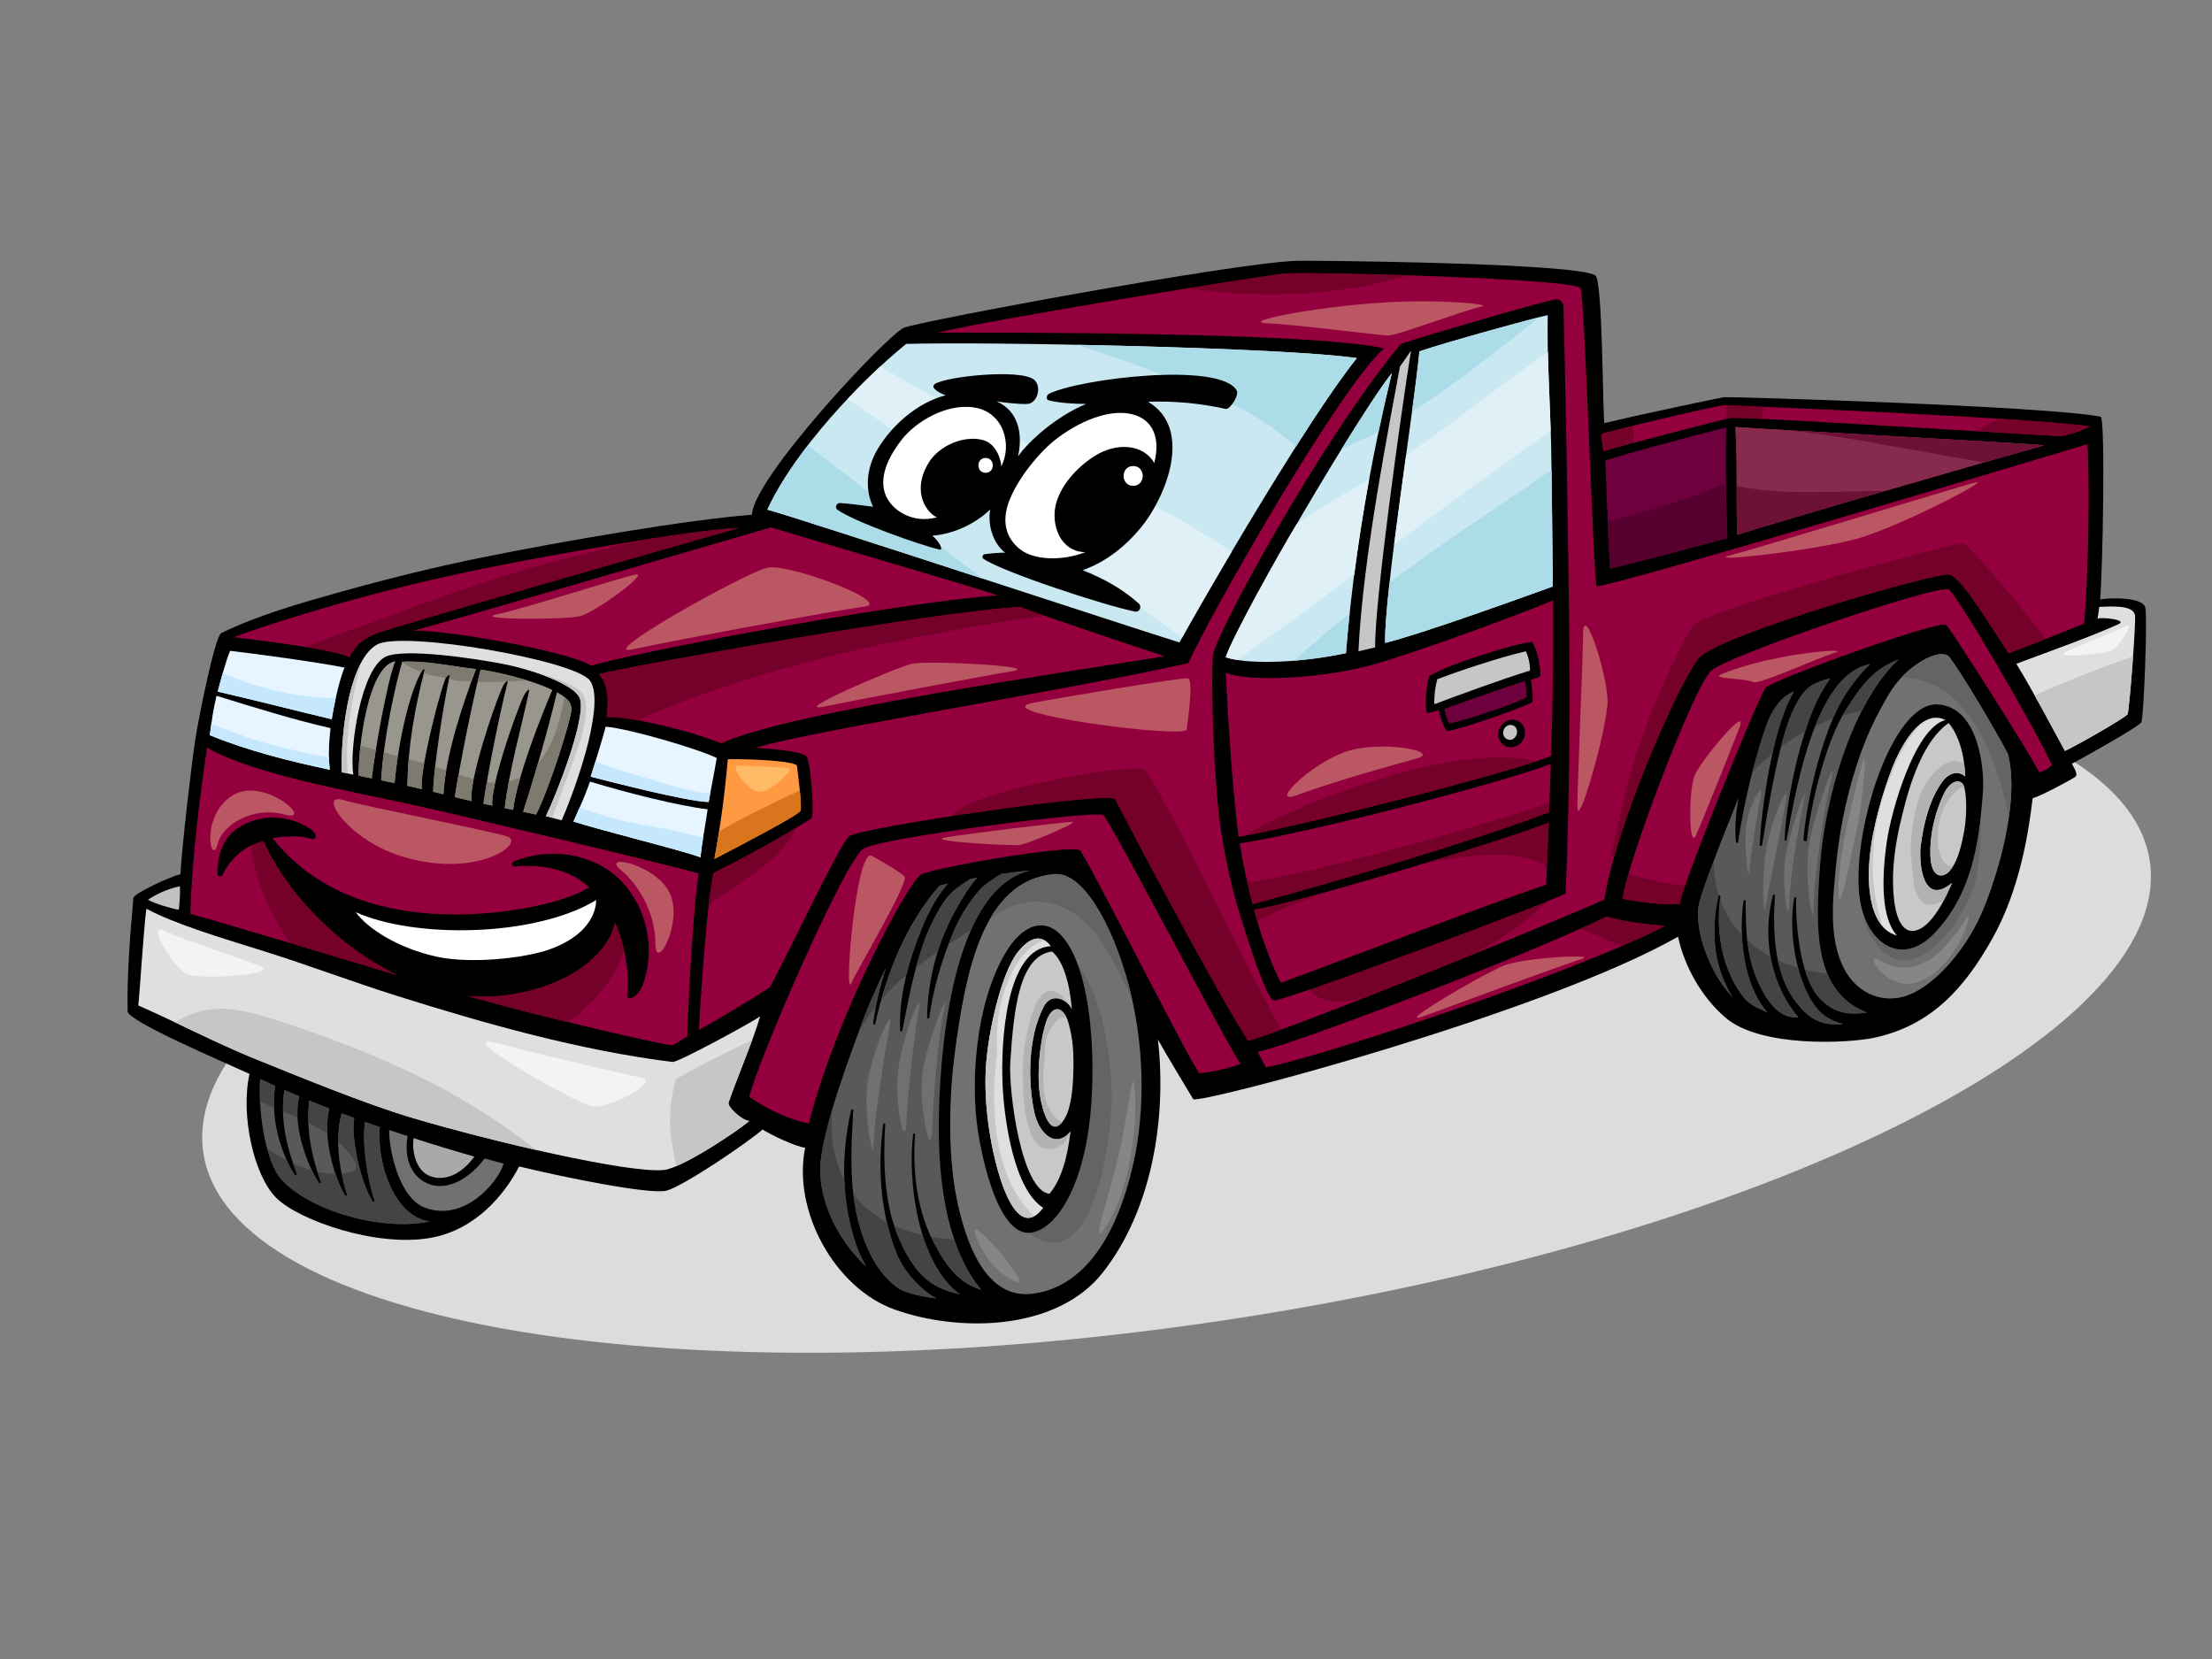 <?xml version="1.0" encoding="utf-8"?>
<!-- Generator: Adobe Illustrator 17.0.0, SVG Export Plug-In . SVG Version: 6.00 Build 0)  -->
<!DOCTYPE svg PUBLIC "-//W3C//DTD SVG 1.1//EN" "http://www.w3.org/Graphics/SVG/1.1/DTD/svg11.dtd">
<svg version="1.1" id="Layer_1" xmlns="http://www.w3.org/2000/svg" xmlns:xlink="http://www.w3.org/1999/xlink" x="0px" y="0px"
	 width="800px" height="600px" viewBox="0 0 800 600" enable-background="new 0 0 800 600" xml:space="preserve">
<rect x="0" y="0" width="800" height="600" fill="#808080" stroke="none"/>
<g>
	<path fill="#DCDCDC" d="M777.495,311.384c9.388,62.605-140.585,136.988-334.976,166.147
		c-194.387,29.162-359.583,2.046-368.973-60.556c-9.391-62.594,140.585-136.983,334.971-166.14
		C602.909,221.674,768.102,248.79,777.495,311.384z"/>
	<path d="M775.885,219.744c-0.829-3.523-10.778-3.735-16.354-2.983c0.899-8.72,2.013-65.717,0.184-66.068
		c-20.285-3.894-134.161-7.257-136.153-7.051c-1.133,0.122-28.225,5.794-43.335,9.383c-0.641-5.379-0.595-51.239-3.197-53.356
		c-5.693-4.626-103.863-5.538-108.499-5.335c-24.186,1.067-135.528,21.762-141.568,24.189c-5.89,2.367-54.563,54.282-55.01,67.633
		c-24.157,1.928-68.044,9.494-96.939,15.324c-17.44,3.518-34.705,7.788-51.843,12.584c-14.418,4.033-29.635,8.338-43.16,14.906
		c-2.285,1.109-8.32,31.332-9.474,39.134c-1.515,10.217-4.536,36.322-5.296,48.053c-3.781,0.946-16.847,6.909-17.001,8.642
		c-1.149,12.898-2.353,27.995-2.087,40.946c0.073,3.51,32.619,17.425,44.092,22.647c-3.319,14.792,1.5,36.663,9.654,44.817
		c8.156,8.156,36.336,18.025,55.971,14.458c16.308-2.969,26.697-15.792,31.883-25.8c16.602,4.033,47.334,10.229,53.266,8.749
		c5.932-1.482,29.032-17.125,34.78-22.106c3.521,2.198,11.702,6.057,15.399,6.597c-4.669,22.632,10.603,50.757,32.401,58.517
		c23.526,8.374,58.594,7.693,75.204-13.351c17.644-22.355,23.264-55.476,19.971-84.316c2.441,4.425,10.142,17.233,12.759,21.555
		c1.296,2.145,126.38-30.858,175.355-58.747c2.284,10.783,8.623,22.026,17.201,29.316c12.886,10.955,44.556,9.195,53.692,7.247
		c20.407-4.355,32.538-17.632,42.777-35.886c10.117-18.035,13.199-39.152,14.57-50.737c3.525-1.036,14.519-7.035,15.462-7.788
		c1.037-0.83-0.418-3.112-1.255-4.708c7.06-3.794,24.199-13.449,25.098-14.99C775.332,259.677,776.719,223.269,775.885,219.744z"/>
	<path fill="#94003D" d="M623.687,146.545c1.659,0,110.841,4.445,132.085,7.669c-2.073,1.246-7.462,3.114-10.16,3.525
		c-7.258-0.207-108.071-6.756-119.437-6.635c-0.824,0.01-38.731,9.798-46.238,12.03c-0.211-1.245-0.777-4.061-0.777-6.196
		C595.278,152.558,622.027,146.545,623.687,146.545z"/>
	<path fill="#862B4D" d="M739.184,161.062c-24.261,6.841-99.167,28.437-110.871,32.351c-0.479-9.545,0.144-25.096-0.685-38.992
		C637.997,155.252,735.889,160.508,739.184,161.062z"/>
	<path fill="#6E003D" d="M624.716,194.606c-14.505,3.984-31.304,8.336-42.421,11.102c-0.643-10.708-1.63-37.114-1.714-39.165
		c7.028-2.374,32.509-9.223,43.728-11.911C623.864,165.635,624.335,186.463,624.716,194.606z"/>
	<path fill="#862B4D" d="M739.184,161.062c-24.261,6.841-99.167,28.437-110.871,32.351c-0.479-9.545,0.144-25.096-0.685-38.992
		C637.997,155.252,735.889,160.508,739.184,161.062z"/>
	<path fill="#6E1137" d="M646.56,155.593c13.446,1.356,26.782,3.819,40.298,6.221c9.971,1.776,19.902,3.592,29.874,5.341
		c0.217,0.038,0.435,0.077,0.652,0.114c8.874-2.541,16.535-4.726,21.8-6.206C736.649,160.633,678.151,157.427,646.56,155.593z"/>
	<path fill="#6E1137" d="M663.624,177.875c-10.128,0.128-20.609,0.387-30.646-1.26c-1.681-0.277-3.304-0.484-4.878-0.737
		c0.007,6.687-0.025,12.843,0.212,17.535c6.101-2.04,29.383-8.887,53.706-15.943C675.898,177.604,669.763,177.793,663.624,177.875z"
		/>
	<path fill="#570030" d="M581.473,188.649c0.276,6.49,0.576,12.937,0.822,17.059c11.117-2.766,27.916-7.118,42.421-11.102
		c-0.195-4.208-0.416-11.806-0.523-19.685C610.316,180.47,595.966,184.782,581.473,188.649z"/>
	<path fill="#CAE8F1" d="M327.73,124.386c27.689-0.882,136.534,1.253,162.998,5.125c-18.64,23.158-57.409,90.387-64.168,102.841
		c-12.808-3.914-140.591-45.941-149.043-48.021C287.479,162.631,311.665,137.376,327.73,124.386z"/>
	<path fill="#99968E" d="M189.344,251.835c-3.533,7.763-12.18,33.399-11.276,39.525c-1.072-0.226-2.15-0.439-3.221-0.673
		c1.442-10.853,5.985-33.175,8.789-44.157c0.105-0.409-0.914-0.179-1.861,1.899c-3.643,8.025-12.5,35.288-11.157,41.315
		c-2.053-0.473-4.104-0.954-6.146-1.473c1.794-11.652,6.831-36.735,9.358-46.08c5.676,0.753,18.919,3.78,25.92,7.374
		c-4.163,9.838-12.678,31.219-14.189,43.32c-0.668-0.134-2.357-0.461-3.025-0.593c1.709-14.273,5.899-28.598,8.886-42.702
		C191.513,249.164,190.29,249.755,189.344,251.835z"/>
	<path fill="#99968E" d="M160.967,245.785c-2.81,7.482-9.427,34.64-8.366,39.615c-1.749-0.398-3.501-0.805-5.257-1.186
		c0.149-13.93,2.676-28.399,6.226-41.852c0.114-0.434-0.431-0.526-0.67-0.162c-4.23,6.42-8.58,24.014-10.22,41.016
		c-1.605-0.339-3.206-0.675-4.808-1.001c0.772-15.243,5.287-35.169,7.582-42.862c8.134-0.571,17.536,1.587,26.675,2.644
		c-4.763,12.674-10.97,31.025-11.764,45.263c-1.238-0.304-2.476-0.618-3.714-0.916c0.154-8.593,3.749-31.859,6.016-42.076
		C162.775,243.788,161.537,244.269,160.967,245.785z"/>
	<path fill="#99968E" d="M134.443,281.515c-1.58-0.321-3.162-0.647-4.744-0.964c-0.134-9.609,3.271-39.875,13.297-41.389
		C140.231,245.451,135.615,271.322,134.443,281.515z"/>
	<path fill="#99968E" d="M201.452,250.325c2.023,1.42,5.155,2.681,5.225,6.071c0.069,3.384-8.074,29.029-12.793,38.193
		c-1.186-0.224-3.495-0.758-4.681-0.992C193.703,279.644,197.999,264.583,201.452,250.325z"/>
	<path fill="#7E7A70" d="M183.23,246.47c0.229-0.13,0.374-0.12,0.398-0.018c2.421-0.099,4.828-0.222,7.197-0.332
		c-6.326-1.965-13.279-3.436-16.994-3.927c-0.331,1.216-0.703,2.713-1.106,4.402C176.216,246.678,179.739,246.608,183.23,246.47z"/>
	<path fill="#7E7A70" d="M171.301,281.784c-1.474-0.418-2.959-0.912-4.457-1.443c-0.324-0.117-0.648-0.215-0.974-0.329
		c-0.561,3.124-1.044,5.959-1.398,8.259c2.041,0.52,4.093,1.001,6.146,1.473C170.282,288.228,170.588,285.354,171.301,281.784z"/>
	<path fill="#7E7A70" d="M179.094,283.081c-1.004-0.025-2.006-0.11-3.019-0.257c-0.508,2.963-0.937,5.66-1.228,7.863
		c1.071,0.234,2.148,0.448,3.221,0.673C177.831,289.741,178.269,286.737,179.094,283.081z"/>
	<path fill="#7E7A70" d="M184.051,282.59c-0.6,3.236-1.126,6.47-1.515,9.702c0.668,0.132,2.357,0.459,3.025,0.593
		c0.421-3.371,1.398-7.476,2.661-11.842C186.837,281.753,185.447,282.259,184.051,282.59z"/>
	<path fill="#7E7A70" d="M138.814,272.082c-0.446,3.478-0.782,6.909-0.942,10.133c1.602,0.326,3.202,0.662,4.808,1.001
		c0.314-3.254,0.727-6.523,1.218-9.734C142.199,273.016,140.507,272.555,138.814,272.082z"/>
	<path fill="#7E7A70" d="M152.367,243.102c0.182-0.312,0.359-0.633,0.533-0.902c0.239-0.364,0.783-0.272,0.67,0.162
		c-0.1,0.362-0.185,0.735-0.279,1.104c0.546,0.196,1.098,0.369,1.649,0.541c2.066,0.344,4.151,0.732,6.291,1.221
		c0.618-1.071,1.53-1.375,1.437-0.959c-0.085,0.393-0.174,0.807-0.266,1.236c0.702,0.167,1.418,0.354,2.133,0.54
		c1.955,0.236,3.941,0.373,5.937,0.464c0.565-1.559,1.119-3.085,1.657-4.512c-9.139-1.057-18.541-3.216-26.675-2.644
		c-0.017,0.05-0.033,0.115-0.048,0.169C147.616,240.982,149.943,242.159,152.367,243.102z"/>
	<path fill="#7E7A70" d="M153.403,276.114c-1.859-0.528-3.719-1.046-5.58-1.559c-0.269,3.236-0.439,6.463-0.479,9.657
		c1.756,0.381,3.508,0.789,5.257,1.186C152.285,283.916,152.658,280.445,153.403,276.114z"/>
	<path fill="#7E7A70" d="M157.371,277.279c-0.409,3.675-0.68,6.859-0.718,9.066c1.238,0.297,2.476,0.611,3.714,0.916
		c0.154-2.785,0.523-5.725,1.039-8.749C160.063,278.081,158.719,277.682,157.371,277.279z"/>
	<path fill="#7E7A70" d="M130.383,269.603c-0.509,4.477-0.718,8.426-0.685,10.949c1.582,0.317,3.164,0.643,4.744,0.964
		c0.297-2.596,0.823-6.211,1.48-10.259C134.07,270.726,132.222,270.172,130.383,269.603z"/>
	<path fill="#7E7A70" d="M204.155,252.117c-1.585,8.802-4.203,17.824-9.604,23.939c-1.726,5.939-3.508,11.842-5.347,17.54
		c1.186,0.234,3.495,0.768,4.681,0.992c4.719-9.164,12.861-34.809,12.793-38.193C206.638,254.373,205.493,253.115,204.155,252.117z"
		/>
	<path fill="#DFDFDF" d="M209.775,252.782c-1.906-5.725-19.46-11.042-27.49-12.599c-11.558-2.245-36.075-5.75-42.694-2.721
		c-9.007,4.113-13.297,33.324-11.816,42.695c-1.412-0.286-2.817-0.576-4.223-0.867c-0.232-17.803,3.555-41.073,12.82-46.182
		c9.271-5.112,71.674,5.648,76.998,13.052c5.321,7.405-3.394,34.563-10.215,50.51c-1.55-0.296-4.175-1.194-5.725-1.485
		C201.639,286.453,212.045,259.59,209.775,252.782z"/>
	<path fill="#E6F5FF" d="M213.37,282.67c13.05,3.974,31.59,8.703,42.565,10.026c-0.834,5.863-2.001,11.562-2.603,17.367
		c-6.288-2.417-35.611-9.607-45.936-12.95C209.588,292.142,211.617,287.82,213.37,282.67z"/>
	<path fill="#E6F5FF" d="M213.614,280.896c1.173-3.527,4.868-15.619,5.433-18.09c9.064,0.787,34.239,8.324,40.104,11.321
		c0.028,0.012,0.06-0.01,0.089-0.012c-1.036,6.097-2.17,11.395-2.927,15.937C248.865,289.987,220.583,282.703,213.614,280.896z"/>
	<path fill="#FF9942" d="M263.228,274.588c8.931-0.192,24.78,0.743,24.998,2.379c0.21,1.632,1.926,14.782,1.283,16.281
		c-0.643,1.497-20.451,11.867-31.132,17.414C260.555,298.678,262.092,287.462,263.228,274.588z"/>
	<path fill="#D9751C" d="M260.054,300.69c-0.52,3.298-1.061,6.602-1.677,9.971c10.681-5.546,30.489-15.917,31.132-17.414
		c0.301-0.702,0.083-3.938-0.251-7.355C279.352,290.484,269.523,295.23,260.054,300.69z"/>
	<path fill="#94003D" d="M260.851,268.859c-10.768-4.447-32.729-9.836-41.489-9.527c0.757-5.1,0.813-11.47-2.706-15.529
		c11.087-2.94,122.399-22.833,152.278-24.259c9.651,3.595,47.16,16.201,52.286,17.789
		C390.985,242.315,284.748,257.483,260.851,268.859z"/>
	<path fill="#94003D" d="M278.821,190.736c13.985,4.27,72.457,21.328,82.103,24.588c-39.299,2.8-136.056,21.65-147.079,25.482
		c-7.857-5.24-52.83-13.095-64.385-12.724C160.907,225.189,251.902,198.557,278.821,190.736z"/>
	<path fill="#94003D" d="M127.279,217.015c17.183-4.771,34.588-8.817,52.077-12.29c16.381-3.251,69.385-13.047,87.925-13.802
		c-21.376,6.054-127.727,36.531-131.854,38.405c-4.131,1.871-6.637,3.72-9.089,8.356c-6.034-3.039-32.908-6.089-41.801-7.222
		C92.668,227.243,112.95,220.992,127.279,217.015z"/>
	<path fill="#E6F5FF" d="M83.218,235.377c8.13,0.947,31.023,3.976,41.394,6.064c-1.859,4.155-3.927,13.961-4.631,18.685
		c-12.551-2.992-27.579-6.848-41.227-9.993C78.992,249.187,81.521,239.226,83.218,235.377z"/>
	<path fill="#E6F5FF" d="M78.295,251.646c13.559,4.151,27.438,8.55,41.253,11.69c-0.608,5.165-0.817,10.409-0.282,15.051
		c-14.676-3.121-29.207-6.734-43.388-12.495C76.527,260.869,77.11,256.564,78.295,251.646z"/>
	<path fill="#C6E8FF" d="M241.099,299.784c-10.728-1.656-21.316-3.789-31.449-7.768c-0.73,1.666-1.477,3.338-2.254,5.097
		c10.326,3.343,39.648,10.533,45.936,12.95c0.247-2.407,0.605-4.798,0.985-7.188C249.892,301.926,245.482,300.905,241.099,299.784z"
		/>
	<path fill="#C6E8FF" d="M232.968,285.703c9.442,2.219,19.366,4.313,23.344,4.348c0.169-1.004,0.358-2.056,0.558-3.132
		c-6.816-0.469-13.638-2.704-20.051-4.614c-7.33-2.183-14.569-4.15-21.446-6.975c-0.723,2.345-1.377,4.414-1.759,5.565
		c3.012,0.782,10.013,2.588,17.587,4.39C231.791,285.424,232.375,285.563,232.968,285.703z"/>
	<path fill="#C6E8FF" d="M80.57,243.382c-0.934,3.274-1.691,6.254-1.816,6.751c13.648,3.145,28.676,7.001,41.227,9.993
		c0.287-1.933,0.805-4.721,1.447-7.619C107.519,252.298,93.256,249.01,80.57,243.382z"/>
	<path fill="#C6E8FF" d="M100.334,269.793c-5.316-1.209-10.534-2.8-15.499-4.88c-2.818-0.966-5.621-1.971-8.429-2.967
		c-0.179,1.281-0.352,2.584-0.528,3.946c14.18,5.762,28.712,9.375,43.388,12.495c-0.167-1.458-0.241-2.99-0.272-4.545
		C112.667,272.915,106.456,271.514,100.334,269.793z"/>
	<path fill="#94003D" d="M74.888,270.381c16.455,9.646,52.077,15.755,76.595,21.176c13.429,2.97,92.91,21.763,101.214,24.355
		c-1.684,9.896-3.575,41.486-4.143,58.888c-1.174,0.707-4.163,2.837-5.484,3.219c-1.326,0.379-49.568-10.755-73.882-17.768
		c24.645,1.916,49.314-9.861,53.285-26.508c3.214,6.996,5.239,17.121,4.405,26.287c-0.19,2.081,3.807,0.83,5.488-3.592
		c4.161-10.975,2.833-24.973-5.863-35.756c-9.412-11.664-26.92-14.918-40.762-9.059c-0.904,0.383-0.695,1.807,0.354,1.727
		c9.988-0.81,19.719,0.947,27.009,7.506c-9.362,6.243-37.114,11.812-61.106,9.243c-25.784-2.763-42.625-13.282-53.455-26.997
		c4.843-0.782,10.404-0.944,13.986,0.237c2.025,0.668,2.477-1.651-0.18-3.455c-6.62-4.489-15.586-5.701-23.516-1.995
		c-7.726,3.615-10.277,10.334-10.147,18.306c0.015,0.954,1.351,1.093,1.736,0.314c3.44-6.898,8.608-10.805,14.904-12.27
		c6.954,15.932,23.897,36.356,48.475,48.522c-13.317-3.957-62.676-18.975-74.96-22.225
		C69.218,311.994,72.616,285.134,74.888,270.381z"/>
	<path fill="#FFFFFF" d="M158.131,346.043c-14.106-3.067-25.171-10.158-29.485-16.161c21.237,9.614,64.793,9.079,86.954-4.342
		c0,5.107-3.623,13.13-16.904,17.843C189.53,346.632,170.028,348.635,158.131,346.043z"/>
	<path fill="#C1C1C1" d="M65.052,320.509c0.192,2.835-0.189,6.809-0.378,8.511c-2.997-0.463-8.632-2.22-11.163-3.593
		C55.975,323.723,59.951,321.64,65.052,320.509z"/>
	<path fill="#595959" d="M101.752,426.538c-5.29-5.857-8.525-22.981-7.661-36.326c1.811,0.855,3.62,1.691,5.421,2.504
		c-2.123,14.405,3.815,27.301,7.064,32.199c0.286,0.431,0.997,0.075,0.809-0.407c-4.417-11.208-6.011-21.371-4.512-30.297
		c1.796,0.792,3.583,1.539,5.372,2.297c-2.686,10.214,2.94,25.273,7.152,31.346c0.244,0.354,0.854,0.102,0.697-0.321
		c-4.156-11.047-5.351-21.608-4.211-29.481c2.678,1.106,4.529,1.841,7.228,2.892c-2.588,10.365,1.853,25.013,5.66,31.426
		c0.242,0.401,0.844,0.085,0.722-0.336c-3.373-11.04-4.186-21.127-1.94-29.375c1.52,0.573,3.064,1.136,4.602,1.701
		c-1.206,3.672,0.942,20.753,6.629,30.267c0.266,0.454,0.839-0.12,0.67-0.601c-2.968-8.311-4.582-22.121-3.406-28.257
		c1.754,0.63,3.506,1.253,5.289,1.863c-1.113,13.715,5.56,32.62,18.162,34.102C138.445,445.44,112.129,438.028,101.752,426.538z"/>
	<path fill="#717171" d="M153.834,436.84c-9.878-3.566-13.259-22.066-13.088-28.157c2.21,0.75,4.443,1.488,6.677,2.219
		c-1.246,6.719,0.55,14.224,7.182,17.106c7.758,3.369,16.256-2.95,20.649-9.046c1.343,0.369,4.799,1.345,6.918,1.901
		C180.051,427.673,167.998,441.957,153.834,436.84z"/>
	<path fill="#A9A9A9" d="M149.593,411.627c7.04,2.295,14.742,4.621,21.976,6.669c-3.567,4.945-9.301,9.195-15.619,7.212
		C149.875,423.608,148.909,414.947,149.593,411.627z"/>
	<path fill="#DFDFDF" d="M240.04,423.156c-12.504,1.24-61.764-10.17-91.326-18.985c-16.658-4.966-39.907-14.539-56.019-21.039
		c-14.573-5.88-28.339-13.205-42.685-19.493c0.491-3.842,2.04-29.032,2.938-34.997c10.025,5.486,27.807,10.783,42.179,15.275
		c16.319,5.1,32.308,11.182,48.619,16.316c31.924,10.053,66.23,19.72,99.51,23.837c1.888,0.237,28.441-14.194,31.663-16.473
		c-2.868,9.776-8.531,22.522-11.44,31.235c-0.434,1.32,4.494,6.206,7.482,6.599C267.167,408.762,246.807,422.489,240.04,423.156z"/>
	<path fill="#595959" d="M347.743,462.829c-4.277-3.298-7.168-8.199-9.706-12.865c-6.44-11.861-8.074-26.406-7.083-39.743
		c0.027-0.382-0.625-0.456-0.677-0.072c-2.137,16.1,1.428,46.679,16.877,57.975c-3.692-0.867-7.308-1.968-10.63-4.342
		c-5.795-4.138-9.438-10.96-12.044-17.419c-4.806-11.902-5.087-27.094-4.342-39.757c0.023-0.411-0.665-0.479-0.72-0.068
		c-2.001,15.713-1.134,31.207,4.579,46.14c2.539,6.627,7.968,12.972,14.574,16.944c-2.253-0.326-4.492-0.705-6.69-1.186
		c-2.212-0.491-4.398-1.241-6.533-2.198c-7.013-4.691-11.124-12.576-13.718-20.359c-4.698-14.094-3.927-29.73-3.023-44.334
		c0.03-0.453-0.668-0.481-0.767-0.068c-3.719,15.925-3.57,33.235,1.816,48.768c0.959,2.76,2.178,5.382,3.64,7.857
		c-10.9-10.134-18.137-25.577-16.379-39.034c1.851-14.201,9.758-35.41,15.267-50.264c2.028-5.456,5.042-12.2,8.267-18.88
		c-2.135,6.55-3.772,13.242-4.662,20.138c-0.065,0.486,0.645,0.66,0.757,0.162c3.996-18.134,11.081-35.94,23.232-49.905
		c0.897-0.239,1.935-0.495,3.096-0.763c-4.4,4.756-7.646,11.647-9.474,16.131c-4.679,11.485-8.401,24.497-7.88,37.004
		c0.018,0.456,0.698,0.508,0.787,0.065c2.09-10.296,3.911-20.562,7.297-30.54c1.919-5.663,4.484-11.051,7.761-16.049
		c2.578-3.929,6.017-5.947,9.577-8.279c0.795-0.15,1.602-0.297,2.431-0.444c-3.677,4.19-6.599,9.549-8.461,12.987
		c-6.196,11.443-9.397,24.623-9.629,37.565c-0.008,0.436,0.705,0.501,0.768,0.062c1.44-10.364,4.512-20.795,8.526-30.442
		c2.379-5.715,5.529-11.014,9.642-15.648c2.265-2.556,5.157-4.111,7.833-5.915c3.547-0.506,7.137-0.944,10.529-1.246
		c-26.394,6.163-32.204,57.613-32.993,87.108c-0.797,29.874,4.557,51.776,15.329,64.587
		C352.486,465.691,350.099,464.65,347.743,462.829z"/>
	<path fill="#717171" d="M409.977,420.386c-6.856,30.853-20.424,45.448-36.518,47.515c-17.156,2.198-24.193-18.92-27.273-33.436
		c-3.772-17.774-2.713-40.019-0.879-53.672c3.959-29.475,10.115-62.466,36.072-64.668c9.978-0.847,20.724,17.308,26.879,40.457
		C413.736,377.186,414.372,400.592,409.977,420.386z"/>
	<path fill="#646464" d="M367.96,327.102c14.042-4.016,25.197,4.492,32.154,16.221c3.513,5.924,6.662,12.151,9.423,18.59
		c-0.394-1.793-0.814-3.573-1.28-5.331c-6.154-23.148-16.901-41.304-26.879-40.457c-10.708,0.909-18.04,7.066-23.244,16.047
		C361.149,329.879,364.47,328.103,367.96,327.102z"/>
	<path fill="#646464" d="M385.701,344.915c-0.566,0.239-1.236,0.234-1.929-0.194c-9.676-6.016-17.004,18.539-18.182,23.404
		c-2.593,10.695-3.608,21.693-3.117,32.691c0.483,10.705,0.471,41.568,13.191,47.369c21.759,9.913,26.742-42.114,26.441-53.173
		C401.75,381.814,398.628,355.082,385.701,344.915z"/>
	<path fill="#94003D" d="M433.832,388.15c-1.422,0.115-40.645-78.099-43.25-80.559c-2.603-2.462-52.956,6.196-57.474,8.687
		c-4.517,2.489-30.474,50.44-40.59,90.033c-11.438-2.198-21.561-9.662-21.556-9.677c3.52-14.078,34.752-85.788,41.349-89.746
		c6.6-3.959,84.171-14.021,86.737-12.068c2.571,1.948,45.33,84.36,49.643,89.934C444.29,386.516,437.689,387.836,433.832,388.15z"/>
	<path fill="#94003D" d="M403.355,289.113c-1.737-3.339-92.802,10.297-96.321,13.378c-3.521,3.075-21.115,40.913-28.593,54.548
		c-6.356,4.263-22.362,13.794-25.671,15.432c0.536-10.889,2.892-46.02,5.251-56.728c10.71-5.359,24.528-12.796,35.345-19.711
		c1.323-0.847-0.204-20.477-1.622-22.338c-1.422-1.861-9.602-2.569-18.496-3.281c20.536-6.211,114.185-20.988,156.51-30.591
		c8.182-18.14,54.659-99.567,70.788-113.828c-26.322-6.049-142.28-5.691-161.489-5.691c19.65-4.789,116.606-20.518,125.563-21.344
		c8.957-0.823,105.647,1.779,107.07,5.336c1.423,3.558,4.484,100.574,5.693,107.779c7.938-0.418,167.002-48.288,177.557-51.43
		c0.83,11.321,0.541,46.766-1.238,64.908c-7.452,3.03-18.454,7.462-27.271,10.718c-7.27-11.02-17.075-27.39-21.343-28.461
		c-4.268-1.062-83.593,21.702-90.708,30.238c-7.113,8.536-29.877,60.114-34.155,87.32c-26.837,11.878-118.776,48.826-128.899,51.028
		C435.93,351.759,405.099,292.457,403.355,289.113z"/>
	<path fill="#94003D" d="M457.868,386.023c0,0-2.265-3.897-2.995-5.663c10.3-1.631,96.902-34.531,126.175-48.893
		c6.652,1.913,14.652,3.002,21.236,3.336C570.269,351.52,478.42,382.066,457.868,386.023z"/>
	<path fill="#595959" d="M658.125,361.069c-7.947-8.307-8.824-31.159-8.486-36.237c0.035-0.493-0.663-0.439-0.752,0.027
		c-1.99,10.339,0.015,29.498,8.114,39.712c2.317,2.93,5.807,4.836,9.657,5.788c-8.368,0.78-12.634-2.252-16.864-7.594
		c-8.388-10.596-8.685-26.402-7.846-38.893c0.027-0.436-0.636-0.473-0.742-0.07c-4.322,16.485,0.017,33.579,9.231,44.157
		c-5.444,0.297-9.612-2.908-13.617-10.757c-5.2-10.194-5.483-20.327-5.448-31.247c0-0.456-0.767-0.556-0.835-0.057
		c-1.649,11.944-0.383,29.844,8.645,40.236c-3.091-1.377-6.45-2.68-8.688-5.586c-9.861-12.804-9.407-29.274-8.256-36.357
		c0.074-0.466-0.677-0.469-0.768-0.065c-3.104,13.72-1.156,26.825,5.234,36.633c-9.24-9.696-13.814-25.362-12.345-33.305
		c0.911-4.91,7.634-22.166,14.427-38.99c-0.97,5.342-1.425,10.725-0.962,16.035c0.037,0.446,0.72,0.518,0.783,0.06
		c2.284-15.3,6.131-30.684,10.294-42.381c1.624-4.547,4.808-10.255,9.918-11.994c-8.326,13.471-11.978,45.545-12.399,55.369
		c-0.02,0.525,0.807,0.525,0.88,0.048c1.761-11.535,4.764-28.172,7.445-37.902c1.5-5.436,3.536-11.654,6.812-16.258
		c2.113-2.967,4.487-4.647,10.387-6.119c-1.281,1.812-2.396,3.657-3.326,5.294c-7.17,12.644-12.688,38.88-13.202,53.148
		c-0.017,0.411,0.625,0.461,0.697,0.075c3.844-21.149,10.894-60.089,30.216-63.639c-4.748,4.531-8.635,10.088-11.144,14.841
		c-6.644,12.566-11.857,34.687-12.958,48.798c-0.035,0.399,1.213,0.548,1.253,0.16c1.4-13.244,6.889-36.001,14.101-47.271
		c2.85-4.445,5.683-8.814,9.524-12.422c2.952-2.773,6.206-4.435,9.564-5.847c-16.727,15.618-26.474,49.698-28.345,73.812
		c-1.896,24.391-2.285,46.362,16.881,53.956C669.169,367.044,663.648,366.841,658.125,361.069z"/>
	<path fill="#444444" d="M118.414,410.055c-0.177-3.184-0.005-6.306,0.697-9.111c-2.7-1.051-4.551-1.786-7.228-2.892
		c-0.352,2.434-0.453,5.15-0.339,8.035C113.949,407.304,116.264,408.62,118.414,410.055z"/>
	<path fill="#444444" d="M137.336,407.632c-1.782-0.61-3.535-1.233-5.289-1.863c-1.176,6.136,0.438,19.946,3.406,28.257
		c0.169,0.481-0.404,1.056-0.67,0.601c-5.686-9.514-7.835-26.595-6.629-30.267c-1.539-0.564-3.082-1.127-4.602-1.701
		c-0.87,3.186-1.268,6.652-1.253,10.339c2.594,2.214,4.761,4.681,6.191,7.516c0.641,1.268,0.149,3.022-1.373,3.375
		c-1.19,0.276-2.377,0.426-3.562,0.526c0.499,2.481,1.141,5.023,1.936,7.619c0.122,0.421-0.48,0.737-0.722,0.336
		c-1.161-1.961-2.385-4.698-3.448-7.838c-2.194-0.005-4.375-0.304-6.54-0.79c0.403,1.255,0.834,2.522,1.311,3.792
		c0.157,0.423-0.453,0.675-0.697,0.321c-0.84-1.211-1.732-2.783-2.608-4.597c-2.3-0.653-4.571-1.547-6.807-2.579
		c0.431,1.263,0.894,2.538,1.403,3.831c0.189,0.483-0.523,0.839-0.809,0.407c-0.845-1.275-1.871-3.1-2.89-5.347
		c-2.399-1.22-4.746-2.579-7.026-4.013c1.313,4.761,3.049,8.717,5.092,10.982c10.377,11.49,36.693,18.902,53.746,15.195
		C142.896,440.252,136.223,421.346,137.336,407.632z"/>
	<path fill="#444444" d="M99.096,400.567c-0.095-2.534,0.018-5.164,0.416-7.85c-1.801-0.814-3.61-1.649-5.421-2.504
		c-0.172,2.651-0.177,5.453-0.042,8.286C95.661,399.169,97.355,399.859,99.096,400.567z"/>
	<path fill="#444444" d="M107.609,404.2c-0.147-2.708,0.013-5.329,0.636-7.691c-1.789-0.758-3.577-1.505-5.372-2.297
		c-0.413,2.469-0.57,5.045-0.515,7.699C104.101,402.637,105.86,403.402,107.609,404.2z"/>
	<path fill="#444444" d="M342.986,341.622c2.761-1.824,5.535-3.628,8.277-5.458c4.898-10.928,11.752-19.127,21.318-21.361
		c-3.393,0.302-6.983,0.74-10.529,1.246c-2.676,1.804-5.568,3.359-7.833,5.915c-4.113,4.634-7.263,9.933-9.642,15.648
		C344.026,338.933,343.499,340.273,342.986,341.622z"/>
	<path fill="#444444" d="M333.602,342.214c-0.854,2.522-1.61,5.062-2.297,7.618c2.536-1.95,5.154-3.805,7.815-5.615
		c1.495-4.776,3.418-9.41,5.79-13.789c1.863-3.438,4.784-8.797,8.461-12.987c-0.829,0.147-1.635,0.294-2.431,0.444
		c-3.56,2.332-6.999,4.35-9.577,8.279C338.086,331.163,335.522,336.551,333.602,342.214z"/>
	<path fill="#444444" d="M327.809,352.64c1.433-5.845,3.395-11.57,5.59-16.954c1.828-4.484,5.073-11.375,9.474-16.131
		c-1.161,0.269-2.198,0.524-3.096,0.763c-10.19,11.709-16.807,26.123-21.039,41.165C321.491,358.263,324.555,355.356,327.809,352.64
		z"/>
	<path fill="#444444" d="M336.758,447.301c0.419,0.89,0.812,1.798,1.28,2.663c2.538,4.666,5.429,9.567,9.706,12.865
		c2.355,1.821,4.743,2.862,7.173,3.67c-4.049-4.813-7.33-10.913-9.809-18.24C342.282,448.095,339.491,447.779,336.758,447.301z"/>
	<path fill="#444444" d="M323.999,452.679c-1.35-3.533-2.409-7.098-3.244-10.686c-4.711-2.516-8.852-5.857-12.136-10.138
		c0.56,4.776,1.497,9.482,3.012,14.026c2.594,7.783,6.706,15.668,13.718,20.359c2.135,0.957,4.322,1.707,6.533,2.198
		c2.198,0.481,4.437,0.86,6.69,1.186C331.967,465.65,326.538,459.306,323.999,452.679z"/>
	<path fill="#444444" d="M316.56,364.184c0.085-0.103,0.167-0.204,0.254-0.311c0.917-4.729,2.147-9.377,3.637-13.951
		c-3.226,6.68-6.239,13.424-8.267,18.88c-0.558,1.515-1.149,3.107-1.751,4.738C312.312,370.219,314.375,367.068,316.56,364.184z"/>
	<path fill="#444444" d="M333.709,446.69c-3.597-0.81-7.055-1.931-10.296-3.396c0.344,1.036,0.665,2.08,1.067,3.07
		c2.606,6.458,6.25,13.281,12.044,17.419c3.321,2.374,6.938,3.475,10.63,4.342C340.792,463.47,336.471,455.53,333.709,446.69z"/>
	<path fill="#444444" d="M305.365,426.712c-2.021-3.876-3.48-8.336-4.2-13.471c-0.566-4.048-0.548-8.191-0.079-12.337
		c-1.941,6.567-3.48,12.855-4.171,18.164c-1.758,13.456,5.479,28.9,16.379,39.034c-1.462-2.474-2.681-5.097-3.64-7.857
		C307.039,442.696,305.666,434.732,305.365,426.712z"/>
	<path fill="#444444" d="M641.025,272.465c1.923-8.652,4.49-16.934,7.793-22.281c-5.11,1.739-8.294,7.447-9.918,11.994
		c-1.822,5.122-3.578,10.979-5.175,17.203C635.969,276.92,638.419,274.611,641.025,272.465z"/>
	<path fill="#444444" d="M644.128,270.051c2.797-2.061,5.726-3.934,8.75-5.588c1.724-5.341,3.66-10.175,5.742-13.847
		c0.93-1.637,2.045-3.481,3.326-5.294c-5.9,1.472-8.274,3.152-10.387,6.119c-3.276,4.604-5.312,10.822-6.812,16.258
		C644.542,268.44,644.335,269.235,644.128,270.051z"/>
	<path fill="#444444" d="M662.871,259.932c0.748-1.744,1.52-3.391,2.315-4.891c2.509-4.753,6.396-10.31,11.144-14.841
		c-8.941,1.64-15.252,10.868-19.837,22.398C658.594,261.598,660.728,260.714,662.871,259.932z"/>
	<path fill="#444444" d="M660.878,352.073c-2.743-0.292-5.453-0.755-8.095-1.391c1.264,4.175,2.985,7.927,5.342,10.387
		c5.523,5.772,11.044,5.976,17.079,5.159C667.956,363.356,663.51,358.416,660.878,352.073z"/>
	<path fill="#444444" d="M666.372,258.771c2.334-0.71,4.667-1.278,6.991-1.696c3.775-7.377,8.211-13.859,13.306-18.616
		c-3.358,1.412-6.612,3.074-9.564,5.847c-3.841,3.608-6.674,7.977-9.524,12.422C667.174,257.37,666.77,258.058,666.372,258.771z"/>
	<path fill="#444444" d="M657.001,364.57c-3.079-3.881-5.272-9.056-6.705-14.55c-2.514-0.728-4.952-1.622-7.284-2.696
		c1.184,5.645,3.269,11,6.782,15.441c4.23,5.342,8.496,8.374,16.864,7.594C662.807,369.407,659.318,367.501,657.001,364.57z"/>
	<path fill="#444444" d="M631.936,340.047c0.638,5.795,1.983,11.47,4.885,17.155c4.004,7.848,8.172,11.054,13.617,10.757
		c-5.025-5.768-8.585-13.481-10.093-21.966C637.29,344.344,634.464,342.372,631.936,340.047z"/>
	<path fill="#444444" d="M622.098,325.149c-1.027,7.519-1.053,23.132,8.396,35.398c2.239,2.907,5.598,4.21,8.688,5.586
		c-6.273-7.223-8.792-18.065-9.195-28.02C626.615,334.528,623.894,330.231,622.098,325.149z"/>
	<path fill="#444444" d="M621.47,324.125c0.032-0.125,0.123-0.197,0.234-0.242c-0.449-1.423-0.854-2.885-1.161-4.42
		c-0.553-2.775-0.765-5.523-0.722-8.237c-2.875,7.589-4.983,13.637-5.463,16.228c-1.468,7.943,3.106,23.609,12.345,33.305
		C620.314,350.951,618.366,337.845,621.47,324.125z"/>
	<path fill="#717171" d="M717.479,328.445c-5.185,12.806-15.427,25.791-25.471,30.657c-10.041,4.866-20.359,0.596-25.255-9.106
		c-5.459-10.825-3.882-25.016-2.756-36.733c1.161-12.111,3.583-24.309,7.279-35.895c3.577-11.219,7.364-18.648,11.755-26.157
		c6.652-11.38,19.283-17.281,22.054-13.521c4.978,6.757,15.753,24.936,21.09,34.897
		C730.203,288.258,723.962,312.447,717.479,328.445z"/>
	<path fill="#646464" d="M726.565,295.463c1.169-8.299,1.291-16.333-0.389-22.875c-5.337-9.961-16.112-28.14-21.09-34.897
		c-2.207-2.997-10.66,0.154-17.372,7.299C709.792,245.459,721.21,269.476,726.565,295.463z"/>
	<path fill="#646464" d="M678.535,294.836c-3.817,12.564-9.114,33.41-0.987,45.321c14.173,20.785,34.59-9.029,37.315-23.387
		c2.414-12.719,1.46-25.484-0.546-38.136c-0.239-0.231-0.443-0.521-0.581-0.885C703.598,251.434,682.865,280.567,678.535,294.836z"
		/>
	<path fill="#94003D" d="M737.455,279.307c-3.578-7.329-31.434-50.966-33.502-53.226c-2.07-2.262-62.893,19.792-65.384,22.637
		c-2.491,2.845-30.641,72.629-31.09,78.167c-6.619,0.446-14.445-0.621-20.649-1.814c1.582-13.035,25.823-76.884,32.021-82.489
		c6.201-5.605,81.004-31.05,85.878-29.435c2.574,0.852,32.226,51.783,37.289,63.41C741.726,277.53,738.771,279.105,737.455,279.307z
		"/>
	<path fill="#DFDFDF" d="M769.458,258.312c-0.62,1.039-15.133,9.539-22.634,13.287c-5.899-10.832-11.182-20.987-17.589-31.535
		c12.648-4.768,25.664-9.281,36.909-14.305c3.607-1.617-6.084-2.651-7.516-2.021c0.234-1.413,0.428-2.837,0.606-4.257
		c4.419-0.15,12.09-0.777,12.92,2.957C772.597,224.415,770.082,257.274,769.458,258.312z"/>
	<path fill="#DFDFDF" d="M509.918,127.375c0.072-0.109,0.13-0.222,0.179-0.336c0.069,0,0.132-0.007,0.197-0.007
		c-3.326,20.218-13.254,91.388-12.947,107.1c-0.967,0.256-5.077,1.171-6.044,1.422c1.582-34.318,11.38-82.881,15.005-103.003
		C507.537,130.846,508.75,129.124,509.918,127.375z"/>
	<path fill="#DFF1F6" d="M318.421,132.495c-3.876,3.588-7.928,7.584-11.963,11.866c21.812,14.159,42.257,30.813,63.573,45.53
		c19.335,13.346,38.673,26.695,57.411,40.851c3.129-5.651,9.858-17.427,18.027-31.22
		C405.657,172.848,359.128,157.771,318.421,132.495z"/>
	<path fill="#ABDCE8" d="M389.747,124.698c7.806,2.698,15.631,5.316,23.329,8.107c19.42,7.043,40.104,14.592,55.637,28.686
		c8.249-12.975,16.137-24.672,22.016-31.98C474.89,127.191,429.546,125.497,389.747,124.698z"/>
	<path fill="#ABDCE8" d="M292.22,160.98c-5.996,7.77-11.226,15.776-14.702,23.351c4.435,1.091,41.753,13.189,78.065,25.008
		C334.408,193.285,313.072,177.445,292.22,160.98z"/>
	<path fill="#94003D" d="M448.334,305.005c22.405-3.182,95.546-21.977,112.575-28.775c-0.19,5.839-0.418,11.679-0.645,17.519
		c-27.099,10.235-71.216,23.451-107.274,33.273C451.247,320.297,449.72,313.016,448.334,305.005z"/>
	<path fill="#94003D" d="M463.2,355.431c-3.894-7.98-7.038-16.612-9.689-26.426c12.367-1.512,87.14-23.89,106.613-31.494
		c-0.296,7.479-0.615,14.963-0.942,22.457C536.12,327.684,479.204,349.741,463.2,355.431z"/>
	<path fill="#750029" d="M637.875,147.11c-6.899-0.292-11.762-0.484-13.489-0.543c0.08,1.656,0.083,3.303-0.005,4.936
		c1.051-0.254,1.696-0.396,1.794-0.399c1.752-0.018,5.633,0.124,10.962,0.373C637.332,150.055,637.586,148.61,637.875,147.11z"/>
	<path fill="#750029" d="M722.569,151.408c-2.643,1.517-5.272,3.044-7.922,4.534c16.094,0.977,28.579,1.731,30.965,1.797
		c2.698-0.411,8.087-2.279,10.16-3.525C749.955,153.333,737.548,152.359,722.569,151.408z"/>
	<path fill="#750029" d="M590.651,153.968c-4.084,1.014-8.032,2.031-11.492,2.97c0,2.135,0.566,4.951,0.777,6.196
		c1.978-0.59,6.074-1.704,11.04-3.024C590.865,158.062,590.764,156.014,590.651,153.968z"/>
	<path fill="#750029" d="M219.362,259.332c2.713-0.097,6.692,0.358,11.211,1.156c46.579-20.345,96.829-30.444,147.068-37.846
		c-3.7-1.285-6.771-2.376-8.707-3.099c-29.879,1.427-141.191,21.319-152.278,24.259
		C220.175,247.863,220.119,254.232,219.362,259.332z"/>
	<path fill="#750029" d="M194.73,204.639c-28.903,7.967-56.429,19.383-84.602,29.278c7.195,1.159,13.62,2.462,16.209,3.767
		c2.452-4.636,4.958-6.485,9.089-8.356c4.128-1.874,110.478-32.352,131.854-38.405c-7.384,0.302-20.243,2.041-34.069,4.223
		C220.312,198.014,207.47,201.128,194.73,204.639z"/>
	<path fill="#750029" d="M95.324,304.239c-1.635,0.379-3.191,0.932-4.664,1.651c1.836,13.326,6.993,24.852,14.164,35.159
		c15.895,4.759,32.159,9.686,38.975,11.712C119.221,340.595,102.278,320.171,95.324,304.239z"/>
	<path fill="#750029" d="M225.702,343.701c-0.802-3.655-1.906-7.08-3.229-9.958c-3.971,16.647-28.639,28.424-53.285,26.508
		c9.727,2.808,23.282,6.266,36.13,9.393C214.584,363.107,222.016,354.676,225.702,343.701z"/>
	<path fill="#750029" d="M413.347,278.208c-7.272-2.001-63.067,8.035-69.33,16.959c26.743-4.155,58.323-8.008,59.339-6.054
		c1.744,3.344,32.575,62.646,47.971,87.281c1.767-0.381,6.027-1.827,11.996-4.008C453.178,355.117,417.772,279.426,413.347,278.208z
		"/>
	<path fill="#750029" d="M497.768,102.529c4.008-0.87,7.967-1.859,11.889-2.949c-21.498-0.701-41.222-0.972-45.037-0.621
		c-3.164,0.292-17.327,2.445-35.175,5.319C452.124,107.487,475.147,107.44,497.768,102.529z"/>
	<path fill="#750029" d="M565.098,319.628c-32.163,8.613-63.674,20.3-93.406,35.28c0.329,0.65,0.663,1.298,0.997,1.948
		c4.036,6.343,12.215,6.248,20.8,3.988c11.582-4.542,24.283-9.614,36.516-14.567C543.565,339.867,555.67,331.497,565.098,319.628z"
		/>
	<path fill="#750029" d="M288.061,299.315c-9.788,5.917-21.01,11.908-30.039,16.428c-0.573,2.598-1.144,6.647-1.692,11.436
		C267.794,318.477,282.155,311.922,288.061,299.315z"/>
	<path fill="#750029" d="M710.19,196.457c-1.716-0.633-93.163,23.812-97.831,29.916c-4.672,6.102-15.651,30.868-20.89,47.134
		c-3.438,11.791-6.129,23.863-8.74,35.916c0.391,0.075,0.758,0.242,1.064,0.475c7.923-27.866,24.667-64.75,30.587-71.851
		c7.115-8.536,86.44-31.3,90.708-30.238c4.268,1.071,14.073,17.44,21.343,28.461c4.161-1.537,8.807-3.333,13.337-5.125
		C730.908,218.754,711.906,197.091,710.19,196.457z"/>
	<path fill="#750029" d="M586.51,342.16c6.112-2.633,11.49-5.122,15.773-7.357c-6.584-0.334-14.584-1.423-21.236-3.336
		c-2.716,1.332-5.929,2.827-9.527,4.439C576.513,338.012,581.533,340.037,586.51,342.16z"/>
	<path fill="#750029" d="M588.975,316.012c-1.139,3.929-1.906,7.083-2.147,9.059c6.204,1.193,14.031,2.26,20.649,1.814
		c0.067-0.837,0.782-3.171,1.936-6.508C602.483,319.466,595.611,318.339,588.975,316.012z"/>
	<path fill="#DFDFDF" d="M518.797,254.685c-0.211-1.722,0.137-5.889,1.021-9.027c7.457-2.893,22.218-7.838,32.012-10.108
		c0.855,1.619,1.656,4.953,1.512,6.968C543.463,245.511,524.812,252.381,518.797,254.685z"/>
	<path fill="#DFDFDF" d="M545.58,267.525c-1.739-0.429-2.546-2.29-1.5-4.043c1.041-1.752,3.466-1.721,4.297-0.065
		C549.387,265.435,547.615,268.026,545.58,267.525z"/>
	<path d="M383.84,338.305c-5.842-6.323-13.897-4.582-20.496,6.856c-10.748,18.625-12.365,46.88-9.584,64.33
		c2.579,16.166,9.099,38.883,19.978,36.163c8.802-2.198,16.904-15.928,19.959-37.144
		C396.753,387.291,395.457,350.879,383.84,338.305z"/>
	<path fill="#C8C8C8" d="M383.858,406.203c-3.076,3.339-5.643-0.236-7.335-7.841c-2.021-9.104-0.254-22.844,1.898-28.995
		c2.148-6.156,6.193-5.651,7.965,0.419c1.771,6.069,2.023,11.635,1.771,18.967C387.899,396.085,386.934,402.864,383.858,406.203z"/>
	<path fill="#DFDFDF" d="M361.602,425.676c-3.54-11.38-5.817-26.553-5.057-39.453c0.755-12.9,5.564-34.396,11.632-41.982
		c6.069-7.586,10.117-4.552,11.886-2.025c-16.244,0.743-18.209,34.65-17.452,50.331c0.638,13.139,4.233,37.7,14.674,44.254
		C370.695,445.744,365.142,437.059,361.602,425.676z"/>
	<path fill="#C8C8C8" d="M379.557,431.747c-10.117-1.012-14.873-36.997-14.161-47.799c1.263-19.221,3.288-38.188,15.081-39.839
		c3.887,3.166,6.413,11.258,7.175,20.871c-2.277-4.3-7.646-5.742-10.117-1.012c-5.817,11.126-5.792,26.885-3.542,37.934
		c1.669,8.189,7.833,13.678,13.15,7.335C386.132,418.34,383.858,426.687,379.557,431.747z"/>
	<path d="M700.82,254.765c-16.722-1.029-31.663,47.309-28.152,70.556c2.367,15.701,15.123,25.061,27.458,11.645
		c12.784-13.907,15.631-31.334,17.016-50.485C717.819,277.144,715.23,255.651,700.82,254.765z"/>
	<path fill="#C8C8C8" d="M705.178,314.921c-2.071,2.491-6.781,3.486-7.048-5.807c-0.209-7.257,1.659-15.137,4.769-21.77
		c2.596-5.549,6.219-5.601,7.257-3.319c1.037,2.28,1.4,9.943,0.207,16.587C708.91,308.7,707.253,312.432,705.178,314.921z"/>
	<path fill="#DFDFDF" d="M676.151,310.566c1.037-11.612,4.978-24.468,8.087-32.555c3.109-8.087,10.573-21.981,19.346-17.609
		c-11.054,2.885-19.585,32.747-21.212,44.15c-1.866,13.063-2.075,27.577,3.73,33.796
		C676.773,335.863,675.112,322.179,676.151,310.566z"/>
	<path fill="#C6C6C6" d="M130.522,239.906c-5.018,9.505-7.145,25.967-6.969,39.384c0.75,0.155,1.502,0.307,2.252,0.463
		C124.585,266.641,127.291,252.857,130.522,239.906z"/>
	<path fill="#C6C6C6" d="M198.527,244.478c-0.558-0.042-1.118-0.079-1.681-0.124c6.239,2.334,11.892,5.317,12.928,8.428
		c2.27,6.807-8.136,33.671-12.345,42.403c0.621,0.115,1.415,0.332,2.232,0.558c0.514-1.143,7.188-18.748,10.599-28.977
		c1.42-5.564,2.528-11.321,0.907-15.005C209.548,248.08,202.313,246.002,198.527,244.478z"/>
	<path fill="#C6C6C6" d="M263.479,398.831c2.125-6.365,5.691-14.851,8.583-22.778c-9.241,4.662-18.676,8.976-27.6,14.235
		c-1.595,5.327-2.178,10.887-2.172,16.523c0.324,4.997,1.224,10.138,2.26,14.961c8.73-3.68,23.262-13.576,26.411-16.343
		C267.973,405.037,263.044,400.151,263.479,398.831z"/>
	<path fill="#C6C6C6" d="M155.115,391.078c-16.224-8.181-33.618-15.005-50.871-20.731c-8.366-2.772-17.738-5.999-26.672-5.443
		c-5.652,0.356-9.977,2.606-14.406,4.784c9.762,4.626,19.452,9.377,29.528,13.443c16.112,6.5,39.361,16.072,56.019,21.039
		c12.946,3.861,29.658,8.212,45.413,11.786C181.897,406.522,168.956,398.056,155.115,391.078z"/>
	<path fill="#C6C6C6" d="M735.861,251.504c3.698,6.607,7.217,13.216,10.964,20.095c7.501-3.749,22.014-12.248,22.634-13.287
		c0.351-0.585,1.303-11.294,1.99-20.875C759.387,241.595,747.508,246.266,735.861,251.504z"/>
	<path fill="#C6C6C6" d="M359.753,402.411c-0.546-6.896-0.117-14.036,0.882-21.032c-0.272-5.24-0.157-10.464,0.708-15.469
		c1.525-8.77,6.847-23.442,16.516-25.796c-2.178-1.285-5.431-1.188-9.682,4.128c-6.067,7.586-10.877,29.082-11.632,41.982
		c-0.76,12.9,1.517,28.073,5.057,39.453c2.943,9.459,7.279,16.994,12.442,14.143C364.509,430.909,360.406,416.844,359.753,402.411z"
		/>
	<path fill="#C6C6C6" d="M684.165,279.927c2.564-7.21,6.328-13.695,11.331-18.767c-5.103,3.369-9.17,11.413-11.258,16.85
		c-3.109,8.087-7.05,20.943-8.087,32.555c-0.8,8.947,0.018,19.104,4.696,24.441C675.044,317.652,676.571,296.847,684.165,279.927z"
		/>
	<path fill="#C8C8C8" d="M691.495,336.694c-3.156,0-5.392-3.941-6.231-9.492c-1.418-9.352-0.302-19.435,1.796-28.638
		c2.514-11.019,7.173-29.675,17.681-37.071c0.526,0.586,1.044,1.278,1.539,2.091c3.084,5.092,4.226,11.166,4.477,17.278
		c-2.275-2.118-5.728-1.742-8.478,2.123c-4.557,6.401-6.669,15.277-7.634,23.036c-0.645,5.22,0.376,22.373,11.363,13.252
		C704.636,322.378,698.752,336.694,691.495,336.694z"/>
	<path fill="#B2B2B2" d="M382.028,404.438c-3.769-3.415-4.682-9.153-4.743-13.991c-0.018-1.37,0.11-4.407,0.571-7.786
		c-0.038-1.838,0.03-3.592,0.202-5.134c0.264-2.309,1.408-4.936,2.96-6.817c1.094-1.971,2.648-3.025,4.714-2.663
		c-1.975-4.338-5.394-4.176-7.312,1.32c-2.152,6.151-3.919,19.891-1.898,28.995c1.692,7.606,4.26,11.181,7.335,7.841
		c0.108-0.117,0.204-0.256,0.304-0.384C383.421,405.493,382.702,405.049,382.028,404.438z"/>
	<path fill="#B2B2B2" d="M387.144,409.238c-5.317,6.343-11.482,0.854-13.15-7.335c-2.25-11.049-2.275-26.809,3.542-37.934
		c1.968-3.762,5.755-3.612,8.376-1.234c-0.439-0.763-0.929-1.49-1.447-2.19c-10.737-10.651-14.637,18.976-14.569,26.687
		c0.065,6.931,0.174,14.303,2.277,20.973c2.629,8.339,7.344,8.82,12.699,5.347c0.772-1.171,1.504-2.369,2.177-3.6
		C387.081,409.713,387.119,409.479,387.144,409.238z"/>
	<path fill="#B2B2B2" d="M701.416,308.404c-0.526-2.133-0.672-4.54-0.488-6.963c-0.003-6.173,2.808-12.502,7.564-16.162
		c0.568-0.438,1.372-0.359,2.016-0.117c-0.108-0.451-0.22-0.852-0.352-1.138c-1.037-2.282-4.661-2.23-7.257,3.319
		c-3.111,6.634-4.978,14.514-4.769,21.77c0.267,9.293,4.977,8.297,7.048,5.807c0.334-0.401,0.658-0.854,0.971-1.346
		C703.622,313.035,702.04,310.937,701.416,308.404z"/>
	<path fill="#B2B2B2" d="M702.278,282.987c2.75-3.865,6.203-4.241,8.478-2.123c-0.06-1.458-0.174-2.92-0.353-4.365
		c-6.024-4.691-14.256,5.174-16.526,12.525c-1.851,5.974-2.758,12.392-2.905,18.732c0.424,4.519,0.89,9.036,1.375,13.546
		c1.234,3.869,3.572,7.038,7.973,5.571c0.961-0.314,1.846-0.762,2.693-1.265c1.462-2.753,2.514-5.24,2.994-6.333
		c-10.987,9.121-12.008-8.032-11.363-13.252C695.61,298.264,697.721,289.389,702.278,282.987z"/>
	<path d="M447.281,141.238c-6.072-10.62-57.563-4.153-67.978,1.226c-0.822,0.428-1.066,2.04-0.069,2.305
		c3.76,0.991,9.297,1.293,13.59,1.326c-10.732,4.409-20.79,13.448-24.64,18.952c1.589-7.085,0.8-16.127-7.768-19.882
		c2.768,0.436,8.202,1.059,11.052,0.932c3.747-0.167,5.371-6.263,2.599-8.7c-4.714-4.146-31.99-1.234-35.909,1.454
		c-2.165,1.487,2.334,3.583,3.842,4.108c-10.237,2.658-19.426,10.843-24.583,19.45c-4.367,7.295-4.467,15.12-1.647,20.86
		c-5.055-0.581-8.019-1.106-11.986-1.333c-1.303-0.075-1.906,1.699-1.007,2.35c5.954,4.337,30.325,12.998,37.056,14.463
		c1.515,0.327-0.227-3.05-2.666-5.023c7.425-0.516,15.28-4.078,20.938-9.429c-0.982,5.977,1.215,12.329,5.406,15.586
		c-2.095-0.007-5.257,0.221-7.4,0.553c-0.792,0.12-1.099,1.196-0.473,1.632c6.814,4.759,43.771,16.902,54.827,19.113
		c1.654,0.331,2.618-1.824,1.4-2.908c-6.216-5.528-12.957-9.135-20.342-12.058c8.344-2.89,15.396-8.538,21.018-15.3
		c8.984-10.808,19.284-35.799,2.658-45.617c9.418-0.331,18.91,0.546,28.085,2.591C444.774,148.221,448.262,142.95,447.281,141.238z"
		/>
	<path fill="#FFFFFF" d="M356.45,171.002c-3.463,0-3.463-5.377,0-5.377C359.917,165.624,359.917,171.002,356.45,171.002z"/>
	<path fill="#FFFFFF" d="M362.092,168.695c0.112-1.694-1.495-8.326-6.779-9.604c-7.008-1.696-15.753,2.197-19.435,8.247
		c-6.662,10.96-0.11,18.638,2.979,19.741c-8.74,2.519-16.834-2.654-18.795-8.67c-1.694-5.195,0-11.523,5.991-19.318
		c4.891-6.366,15.907-13.22,26.097-11.751C363.107,148.921,366.158,161.011,362.092,168.695z"/>
	<path fill="#FFFFFF" d="M409.832,175.706c-4.619,0-4.619-7.157,0-7.157C414.444,168.55,414.444,175.706,409.832,175.706z"/>
	<path fill="#FFFFFF" d="M417.456,167.432c-3.715-6.53-13.291-7.865-21.807-2.352c-8.795,5.696-14.269,14.086-14.269,21.124
		c0,7.631,4.398,13.491,11.147,13.491c-8.216,3.226-18.516,3.007-23.628-1.059c-5.11-4.069-6.731-10.001-3.941-17.414
		c2.985-7.93,10.924-17.931,17.596-22.879C403.001,143.176,422.439,147.782,417.456,167.432z"/>
	<path fill="#FFBA66" d="M267.147,276.913c1.896,0,15.63,0.471,17.998,0.946c2.369,0.474-6.634,8.526-10.419,8.526
		C270.934,286.385,263.359,276.913,267.147,276.913z"/>
	<path fill="#858785" d="M404.087,419.912c3.688-15.279,5.269-31.399,5.88-28.556c2.03,9.479-0.423,38.638-10.501,52.917
		C394.262,451.645,400.149,436.224,404.087,419.912z"/>
	<path fill="#858785" d="M352.848,446.792c2.967,7.913,8.401,14.278,14.702,16.799C373.85,466.11,349.071,436.714,352.848,446.792z"
		/>
	<path fill="#858785" d="M680.004,347.261c5.013,3.241,10.92,3.78,16.8,0.419c5.88-3.359,11.339-10.503,14.275-15.541
		c2.945-5.037-1.256,14.283-14.694,21.84C682.945,361.542,672.866,342.638,680.004,347.261z"/>
	<path fill="#858785" d="M673.286,276.704c-2.482,9.512-8.401,32.335-8.401,44.935c0,12.599,4.619-12.601,6.719-22.258
		C673.704,289.724,675.807,267.045,673.286,276.704z"/>
	<path fill="#707070" d="M662.099,282.7c-2.157,8.354-6.151,35.575-6.151,45.239c0,9.666-3.511-10.102-1.754-21.959
		C655.948,294.118,665.612,269.083,662.099,282.7z"/>
	<path fill="#707070" d="M652.437,289.287c-1.861,9.298-4.835,25.915-5.272,36.456c-0.441,10.539-2.461-4.445-1.757-13.175
		C646.114,303.839,654.194,280.501,652.437,289.287z"/>
	<path fill="#707070" d="M645.847,289.726c-1.597,10.128-5.71,28.112-7.025,36.895c-1.32,8.787-1.759-9.662,0-19.764
		C640.576,296.754,647.165,281.378,645.847,289.726z"/>
	<path fill="#707070" d="M636.622,289.287c-1.176,5.302-3.513,20.208-3.951,25.475c-0.441,5.271-2.198-10.1-0.879-17.569
		C633.109,289.726,638.381,281.378,636.622,289.287z"/>
	<path fill="#707070" d="M341.462,365.277c-2.092,8.368-3.953,32.941-4.392,43.92c-0.441,10.984-4.829-9.664-3.513-20.641
		C334.872,377.574,344.097,354.734,341.462,365.277z"/>
	<path fill="#707070" d="M332.239,365.711c-1.607,9.253-3.954,28.995-4.394,39.976c-0.438,10.975-4.392-5.711-3.074-18.008
		C326.088,375.375,333.995,355.611,332.239,365.711z"/>
	<path fill="#707070" d="M321.695,371.424c-1.508,8.313-5.708,33.82-5.708,42.166c0,8.344-3.952-11.418-2.193-22.402
		C315.547,380.206,323.454,361.762,321.695,371.424z"/>
	<path d="M567.424,219.542c-0.357-34.859-1.777-104.932-1.966-108.661c-0.078-1.604-1.495-2.903-3.072-2.588
		c-6.702,1.341-46.897,13.079-55.755,16.064c-29.558,35.789-67.247,105.475-67.97,112.782c-0.717,7.308,0.112,44.2,2.838,62.467
		c1.614,10.808,3.954,21.67,7.237,32.099c2.516,7.977,9.129,29.416,11.974,30.128c2.848,0.713,105.46-37.689,105.505-38.734
		C567.778,287.13,567.776,254.191,567.424,219.542z"/>
	<path fill="#CAE8F1" d="M559.754,114.004c-0.291,15.763,0.909,31.66,1.238,47.413c0.354,16.899,0.383,33.796,0.611,50.697
		c-13.747,4.943-47.184,17.036-60.655,20.415c-0.428-17.013,10.031-81.471,12.407-105.468
		C524.496,123.31,558.331,114.055,559.754,114.004z"/>
	<path fill="#CAE8F1" d="M503.394,134.887c-7.985,32.784-13.931,67.706-16.615,101.341c-20.735,4.306-37.809,3.597-43.499,1.46
		C449.685,220.832,491.303,150.185,503.394,134.887z"/>
	<path fill="#DFF1F6" d="M560.829,155.803c-0.301-9.468-0.792-18.97-1.011-28.459c-10.486,7.061-20.544,14.799-30.395,22.233
		c-6.916,5.219-13.82,10.304-20.907,15.143c-1.47,10.708-3.02,21.972-4.335,32.346C522.916,183.088,541.668,169.144,560.829,155.803
		z"/>
	<path fill="#DFF1F6" d="M492.601,174.841c-8.077,4.661-16.184,9.367-23.718,14.829c-5.797,9.415-23.3,40.833-25.602,48.017
		c1.026,0.387,2.436,0.722,4.158,0.992c14.275-10.077,28.342-20.456,42.366-30.895c1.494-11.52,3.284-23.068,5.401-34.535
		C494.328,173.773,493.485,174.333,492.601,174.841z"/>
	<path fill="#ABDCE8" d="M556.809,114.674c-8.714,2.198-34.089,9.236-43.454,12.387c-0.548,5.506-1.518,13.145-2.683,21.84
		C526.767,138.729,541.676,126.534,556.809,114.674z"/>
	<path fill="#ABDCE8" d="M502.546,210.69c-1.057,9.512-1.711,17.337-1.597,21.839c13.471-3.379,46.908-15.472,60.655-20.415
		c-0.192-14.022-0.254-28.045-0.468-42.072C541.404,183.347,521.555,196.496,502.546,210.69z"/>
	<path fill="#ABDCE8" d="M498.638,155.949c1.495-7.086,3.069-14.129,4.756-21.062c-3.812,4.826-10.564,15.157-18.22,27.565
		C489.783,160.488,494.262,158.311,498.638,155.949z"/>
	<path fill="#ABDCE8" d="M468.006,238.951c5.698-0.459,12.036-1.323,18.773-2.723c0.381-4.779,0.849-9.591,1.362-14.413
		C481.26,227.317,474.534,233.01,468.006,238.951z"/>
	<path fill="#94003D" d="M443.281,243.382c9.96,3.557,36.072,1.694,52.643-2.848c16.572-4.544,56.913-19.562,65.73-23.421
		c0.245,18.559-0.087,37.862-0.657,56.337c-17.442,6.709-88.909,24.861-113.056,29.236
		C445.878,287.232,444.303,262.897,443.281,243.382z"/>
	<path fill="#750029" d="M449.538,302.387c23.467-4.444,83.509-19.609,106.327-27.138c-16.536-3.381-35.245,0.404-50.669,4.666
		C485.924,285.242,467.019,292.593,449.538,302.387z"/>
	<path fill="#94003D" d="M448.334,305.005c22.405-3.182,95.546-21.977,112.575-28.775c-0.19,5.839-0.418,11.679-0.645,17.519
		c-27.099,10.235-71.216,23.451-107.274,33.273C451.247,320.297,449.72,313.016,448.334,305.005z"/>
	<path fill="#94003D" d="M463.2,355.431c-3.894-7.98-7.038-16.612-9.689-26.426c12.367-1.512,87.14-23.89,106.613-31.494
		c-0.296,7.479-0.615,14.963-0.942,22.457C536.12,327.684,479.204,349.741,463.2,355.431z"/>
	<path fill="#750029" d="M451.059,318.888c0.613,2.795,1.253,5.523,1.931,8.134c36.058-9.823,80.175-23.038,107.274-33.273
		c0.047-1.171,0.085-2.34,0.13-3.511C541.795,297.066,468.667,317.869,451.059,318.888z"/>
	<path fill="#750029" d="M479.095,322.754c-12.125,3.361-21.794,5.788-25.584,6.251c0.361,1.335,0.757,2.598,1.138,3.894
		C462.584,329.197,470.766,325.796,479.095,322.754z"/>
	<path fill="#750029" d="M518.9,311.595c11.189-2.113,29.674-4.94,40.562,1.714c0.222-5.269,0.455-10.536,0.662-15.798
		c-8.394,3.279-27.079,9.301-46.606,15.218C515.312,312.345,517.106,311.936,518.9,311.595z"/>
	<path d="M554.202,232.216c-6.091,0.261-32.213,8.673-37.349,12.436c-0.682,2.202-1.854,10.035-0.772,13.177
		c1.102-0.017,2.915-0.531,4.283-1.076c0.61,3.252,2.461,7.775,3.111,7.653c6.614-1.208,26.628-8.252,30.674-10.451
		c0.62-0.339-0.267-6.361-0.474-8.082c1.179-0.361,2.88-0.879,3.358-1.281C557.394,241.533,555.944,235.122,554.202,232.216z"/>
	<path fill="#6E003D" d="M551.966,252.335c-4.275,2.294-24.142,8.905-27.706,9.27c-0.451,0.047-1.827-4.021-1.878-5.232
		c5.003-1.789,22.963-8.239,29.092-10.037C552.07,248.481,552.379,252.114,551.966,252.335z"/>
	<path fill="#C6C6C6" d="M509.918,127.375c0.072-0.109,0.13-0.222,0.179-0.336c0.069,0,0.132-0.007,0.197-0.007
		c-3.326,20.218-13.254,91.388-12.947,107.1c-0.967,0.256-5.077,1.171-6.044,1.422c1.582-34.318,11.38-82.881,15.005-103.003
		C507.537,130.846,508.75,129.124,509.918,127.375z"/>
	<path fill="#C6C6C6" d="M518.797,254.685c-0.211-1.722,0.137-5.889,1.021-9.027c7.457-2.893,22.218-7.838,32.012-10.108
		c0.855,1.619,1.656,4.953,1.512,6.968C543.463,245.511,524.812,252.381,518.797,254.685z"/>
	<path d="M550.445,261.842c-1.007-1.206-3.117-2.24-5.576-1.032c-2.075,1.021-3.092,3.094-2.982,5.179
		c0.125,2.386,2.436,4.733,5.307,4.22C551.111,269.504,552.843,264.733,550.445,261.842z"/>
	<path fill="#C6C6C6" d="M545.58,267.525c-1.739-0.429-2.546-2.29-1.5-4.043c1.041-1.752,3.466-1.721,4.297-0.065
		C549.387,265.435,547.615,268.026,545.58,267.525z"/>
	<path fill="#BA5763" d="M622.182,244.014c-3.251,1.42,9.99,1.455,11.872,2.639c1.878,1.188,22.418-8.354,29.456-10.551
		C670.542,233.904,639.326,236.543,622.182,244.014z"/>
	<path fill="#BA5763" d="M627.018,200.488c6.634-1.607,79.136-23.738,87.051-25.938c7.915-2.2-26.817,15.826-42.207,20.223
		C656.473,199.17,612.511,204.01,627.018,200.488z"/>
	<path fill="#BA5763" d="M469.18,287.546c12.385-4.647,33.414-10.555,43.084-13.189c9.671-2.643-13.626-7.038-26.378-2.2
		C473.136,276.992,458.629,291.503,469.18,287.546z"/>
	<path fill="#BA5763" d="M315.293,309.53c2.947,1.589,10.112,5.718,11.872,7.472c1.757,1.764-16.707,32.979-19.346,38.693
		C305.183,361.411,309.577,306.453,315.293,309.53z"/>
	<path fill="#BA5763" d="M229.113,234.786c10.509-2.402,72.985-14.069,83.538-15.389c10.549-1.318-27.259-15.828-35.175-14.069
		C269.561,207.089,213.724,238.302,229.113,234.786z"/>
	<path fill="#BA5763" d="M298.58,255.453c10.041-2.13,57.155-10.992,67.706-12.749c10.553-1.761-30.774-3.959-36.491-2.639
		C324.079,241.384,284.071,258.532,298.58,255.453z"/>
	<path fill="#BA5763" d="M224.714,314.807c6.284,5.235,12.313,15.389,12.313,26.379c0,10.992,10.107-7.474,5.276-18.025
		C237.464,312.609,216.798,308.214,224.714,314.807z"/>
	<path fill="#BA5763" d="M78.751,305.135c1.721-6.888,12.75-13.628,24.181-10.553c11.43,3.08-7.915-14.507-19.348-6.595
		C72.155,295.902,76.552,313.93,78.751,305.135z"/>
	<path fill="#BA5763" d="M124.034,289.307c8.715,2.491,52.319,10.994,59.354,13.194c7.036,2.197-10.992,15.823-38.688,7.031
		C125.788,303.531,114.801,286.667,124.034,289.307z"/>
	<path fill="#BA5763" d="M341.669,302.936c6.54-1.229,43.527-5.713,46.167-5.713c2.634,0-15.83,7.91-18.905,8.353
		C365.849,306.014,334.635,304.254,341.669,302.936z"/>
	<path fill="#BA5763" d="M499.066,109.485c-24.881,1.717-51.459,6.996-40.447,7.474c11.426,0.498,40.447,4.397,43.522,4.397
		c3.082,0,26.384-8.794,33.856-10.551C539.402,110.004,519.894,108.05,499.066,109.485z"/>
	<path fill="#BA5763" d="M373.762,254.139c7.123-1.355,53.639-9.231,55.837-8.794c2.197,0.441-0.002,14.95-0.438,18.468
		C428.72,267.329,355.296,257.657,373.762,254.139z"/>
	<path fill="#BA5763" d="M572.539,229.656c0,8.182-2.046,52.498-2.046,62.04c0,9.547,10.907-28.633,10.907-38.178
		C581.399,243.97,572.539,216.697,572.539,229.656z"/>
	<path fill="#BA5763" d="M515.27,367.374c8.092-2.982,49.772-18.404,56.587-20.454c6.818-2.046-19.772-0.678-27.27,2.05
		C537.085,351.692,502.315,372.146,515.27,367.374z"/>
	<path fill="#BA5763" d="M629.126,263.063c-2.862,7.447-12.955,32.727-15.683,38.86c-2.725,6.139-2.725-15.68-0.678-21.132
		C614.808,275.338,632.537,254.197,629.126,263.063z"/>
	<path fill="#BA5763" d="M179.834,222.16c9.91-2.128,43.634-12.957,49.77-14.323c6.136-1.361-14.316,13.637-19.774,15.001
		C204.377,224.203,170.29,224.203,179.834,222.16z"/>
	<path fill="#F3F3F3" d="M181.195,377.604c11.63,3.271,44.999,10.909,51.135,12.272c6.137,1.363-12.382,11.567-18.409,10.227
		C207.785,398.739,159.378,371.465,181.195,377.604z"/>
	<path fill="#F3F3F3" d="M59.84,336.698c5.68,3.099,28.635,10.222,34.769,12.95c6.136,2.73-21.135,4.773-26.59,2.73
		C62.568,350.333,52.34,332.603,59.84,336.698z"/>
	<path fill="#F3F3F3" d="M748.709,234.97c2.696-1.042,19.071-7.98,20.826-8.757c1.754-0.78-2.725,7.397-5.645,8.951
		C760.956,236.73,739.172,238.668,748.709,234.97z"/>
</g>
</svg>
